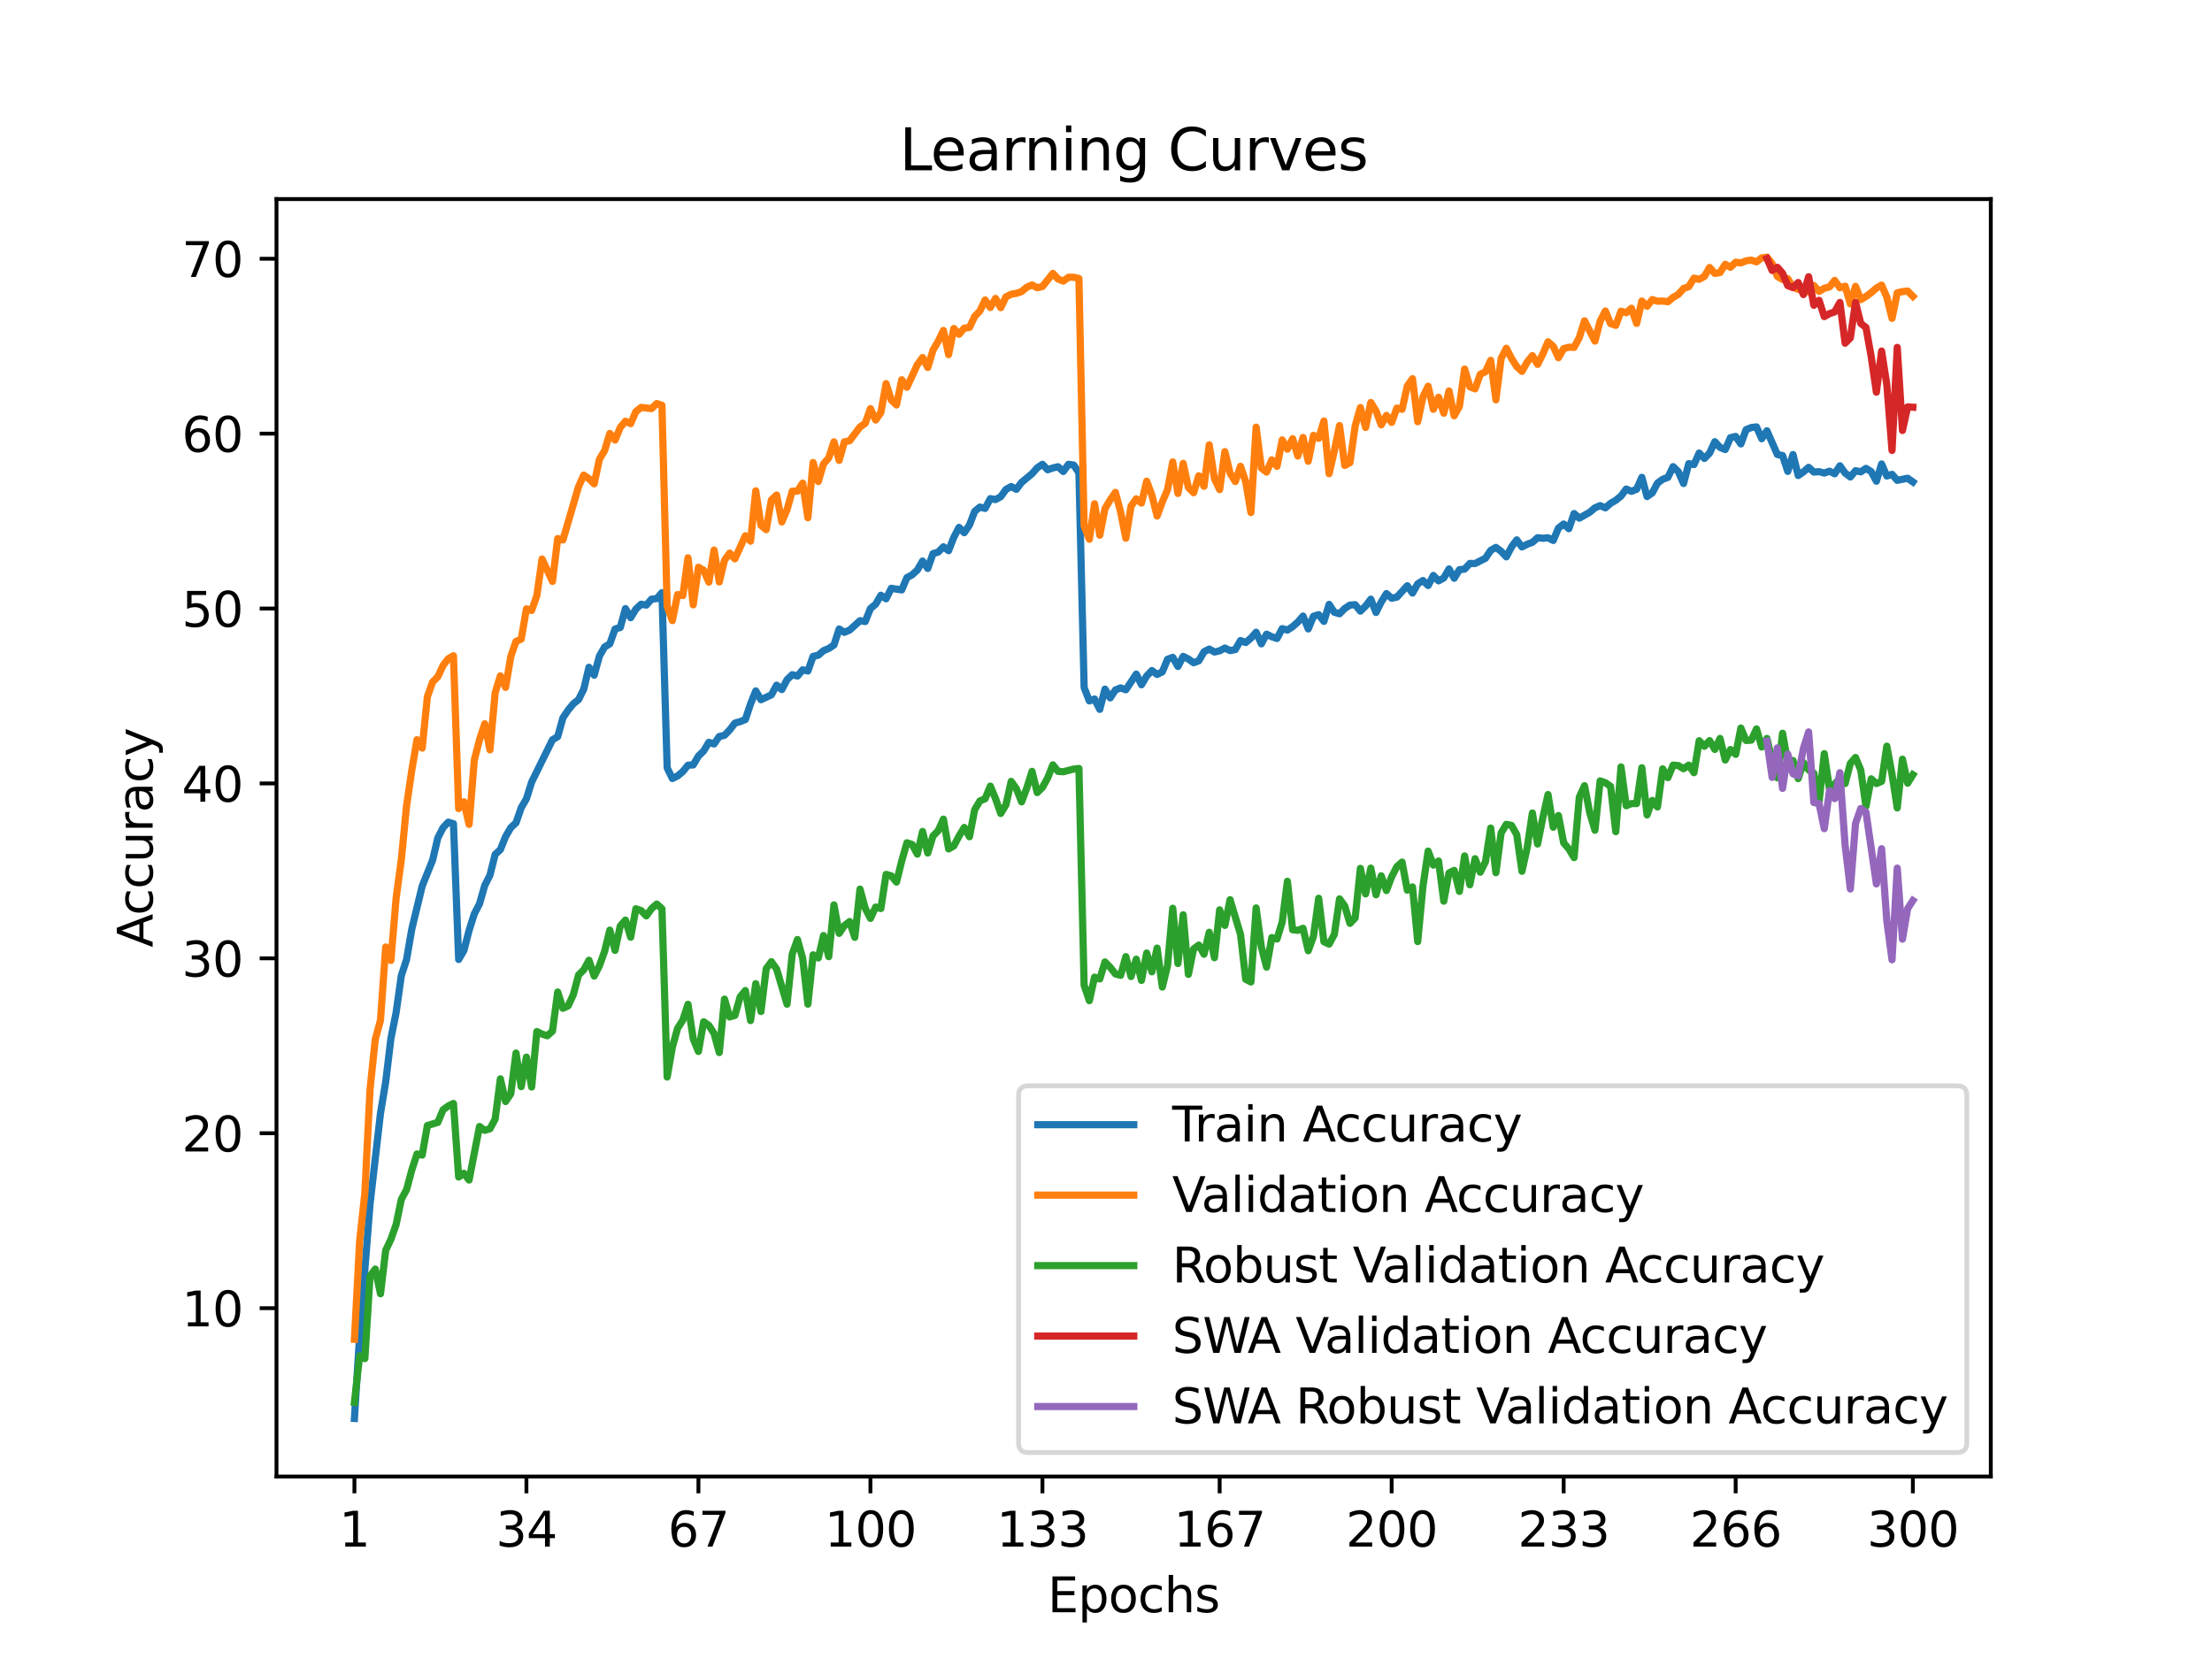 <?xml version="1.0" encoding="utf-8" standalone="no"?>
<!DOCTYPE svg PUBLIC "-//W3C//DTD SVG 1.1//EN"
  "http://www.w3.org/Graphics/SVG/1.1/DTD/svg11.dtd">
<svg xmlns:xlink="http://www.w3.org/1999/xlink" width="460.8pt" height="345.6pt" viewBox="0 0 460.8 345.6" xmlns="http://www.w3.org/2000/svg" version="1.1">
 <defs>
  <style type="text/css">*{stroke-linejoin: round; stroke-linecap: butt}</style>
 </defs>
 <g id="figure_1">
  <g id="patch_1">
   <path d="M 0 345.6 
L 460.8 345.6 
L 460.8 0 
L 0 0 
z
" style="fill: #ffffff"/>
  </g>
  <g id="axes_1">
   <g id="patch_2">
    <path d="M 57.6 307.584 
L 414.72 307.584 
L 414.72 41.472 
L 57.6 41.472 
z
" style="fill: #ffffff"/>
   </g>
   <g id="matplotlib.axis_1">
    <g id="xtick_1">
     <g id="line2d_1">
      <defs>
       <path id="m15e43c7ba0" d="M 0 0 
L 0 3.5 
" style="stroke: #000000; stroke-width: 0.8"/>
      </defs>
      <g>
       <use xlink:href="#m15e43c7ba0" x="73.833" y="307.584" style="stroke: #000000; stroke-width: 0.8"/>
      </g>
     </g>
     <g id="text_1">
      <!-- 1 -->
      <g transform="translate(70.651 322.182) scale(0.1 -0.1)">
       <defs>
        <path id="DejaVuSans-31" d="M 794 531 
L 1825 531 
L 1825 4091 
L 703 3866 
L 703 4441 
L 1819 4666 
L 2450 4666 
L 2450 531 
L 3481 531 
L 3481 0 
L 794 0 
L 794 531 
z
" transform="scale(0.016)"/>
       </defs>
       <use xlink:href="#DejaVuSans-31"/>
      </g>
     </g>
    </g>
    <g id="xtick_2">
     <g id="line2d_2">
      <g>
       <use xlink:href="#m15e43c7ba0" x="109.664" y="307.584" style="stroke: #000000; stroke-width: 0.8"/>
      </g>
     </g>
     <g id="text_2">
      <!-- 34 -->
      <g transform="translate(103.302 322.182) scale(0.1 -0.1)">
       <defs>
        <path id="DejaVuSans-33" d="M 2597 2516 
Q 3050 2419 3304 2112 
Q 3559 1806 3559 1356 
Q 3559 666 3084 287 
Q 2609 -91 1734 -91 
Q 1441 -91 1130 -33 
Q 819 25 488 141 
L 488 750 
Q 750 597 1062 519 
Q 1375 441 1716 441 
Q 2309 441 2620 675 
Q 2931 909 2931 1356 
Q 2931 1769 2642 2001 
Q 2353 2234 1838 2234 
L 1294 2234 
L 1294 2753 
L 1863 2753 
Q 2328 2753 2575 2939 
Q 2822 3125 2822 3475 
Q 2822 3834 2567 4026 
Q 2313 4219 1838 4219 
Q 1578 4219 1281 4162 
Q 984 4106 628 3988 
L 628 4550 
Q 988 4650 1302 4700 
Q 1616 4750 1894 4750 
Q 2613 4750 3031 4423 
Q 3450 4097 3450 3541 
Q 3450 3153 3228 2886 
Q 3006 2619 2597 2516 
z
" transform="scale(0.016)"/>
        <path id="DejaVuSans-34" d="M 2419 4116 
L 825 1625 
L 2419 1625 
L 2419 4116 
z
M 2253 4666 
L 3047 4666 
L 3047 1625 
L 3713 1625 
L 3713 1100 
L 3047 1100 
L 3047 0 
L 2419 0 
L 2419 1100 
L 313 1100 
L 313 1709 
L 2253 4666 
z
" transform="scale(0.016)"/>
       </defs>
       <use xlink:href="#DejaVuSans-33"/>
       <use xlink:href="#DejaVuSans-34" x="63.623"/>
      </g>
     </g>
    </g>
    <g id="xtick_3">
     <g id="line2d_3">
      <g>
       <use xlink:href="#m15e43c7ba0" x="145.496" y="307.584" style="stroke: #000000; stroke-width: 0.8"/>
      </g>
     </g>
     <g id="text_3">
      <!-- 67 -->
      <g transform="translate(139.133 322.182) scale(0.1 -0.1)">
       <defs>
        <path id="DejaVuSans-36" d="M 2113 2584 
Q 1688 2584 1439 2293 
Q 1191 2003 1191 1497 
Q 1191 994 1439 701 
Q 1688 409 2113 409 
Q 2538 409 2786 701 
Q 3034 994 3034 1497 
Q 3034 2003 2786 2293 
Q 2538 2584 2113 2584 
z
M 3366 4563 
L 3366 3988 
Q 3128 4100 2886 4159 
Q 2644 4219 2406 4219 
Q 1781 4219 1451 3797 
Q 1122 3375 1075 2522 
Q 1259 2794 1537 2939 
Q 1816 3084 2150 3084 
Q 2853 3084 3261 2657 
Q 3669 2231 3669 1497 
Q 3669 778 3244 343 
Q 2819 -91 2113 -91 
Q 1303 -91 875 529 
Q 447 1150 447 2328 
Q 447 3434 972 4092 
Q 1497 4750 2381 4750 
Q 2619 4750 2861 4703 
Q 3103 4656 3366 4563 
z
" transform="scale(0.016)"/>
        <path id="DejaVuSans-37" d="M 525 4666 
L 3525 4666 
L 3525 4397 
L 1831 0 
L 1172 0 
L 2766 4134 
L 525 4134 
L 525 4666 
z
" transform="scale(0.016)"/>
       </defs>
       <use xlink:href="#DejaVuSans-36"/>
       <use xlink:href="#DejaVuSans-37" x="63.623"/>
      </g>
     </g>
    </g>
    <g id="xtick_4">
     <g id="line2d_4">
      <g>
       <use xlink:href="#m15e43c7ba0" x="181.327" y="307.584" style="stroke: #000000; stroke-width: 0.8"/>
      </g>
     </g>
     <g id="text_4">
      <!-- 100 -->
      <g transform="translate(171.783 322.182) scale(0.1 -0.1)">
       <defs>
        <path id="DejaVuSans-30" d="M 2034 4250 
Q 1547 4250 1301 3770 
Q 1056 3291 1056 2328 
Q 1056 1369 1301 889 
Q 1547 409 2034 409 
Q 2525 409 2770 889 
Q 3016 1369 3016 2328 
Q 3016 3291 2770 3770 
Q 2525 4250 2034 4250 
z
M 2034 4750 
Q 2819 4750 3233 4129 
Q 3647 3509 3647 2328 
Q 3647 1150 3233 529 
Q 2819 -91 2034 -91 
Q 1250 -91 836 529 
Q 422 1150 422 2328 
Q 422 3509 836 4129 
Q 1250 4750 2034 4750 
z
" transform="scale(0.016)"/>
       </defs>
       <use xlink:href="#DejaVuSans-31"/>
       <use xlink:href="#DejaVuSans-30" x="63.623"/>
       <use xlink:href="#DejaVuSans-30" x="127.246"/>
      </g>
     </g>
    </g>
    <g id="xtick_5">
     <g id="line2d_5">
      <g>
       <use xlink:href="#m15e43c7ba0" x="217.158" y="307.584" style="stroke: #000000; stroke-width: 0.8"/>
      </g>
     </g>
     <g id="text_5">
      <!-- 133 -->
      <g transform="translate(207.615 322.182) scale(0.1 -0.1)">
       <use xlink:href="#DejaVuSans-31"/>
       <use xlink:href="#DejaVuSans-33" x="63.623"/>
       <use xlink:href="#DejaVuSans-33" x="127.246"/>
      </g>
     </g>
    </g>
    <g id="xtick_6">
     <g id="line2d_6">
      <g>
       <use xlink:href="#m15e43c7ba0" x="254.076" y="307.584" style="stroke: #000000; stroke-width: 0.8"/>
      </g>
     </g>
     <g id="text_6">
      <!-- 167 -->
      <g transform="translate(244.532 322.182) scale(0.1 -0.1)">
       <use xlink:href="#DejaVuSans-31"/>
       <use xlink:href="#DejaVuSans-36" x="63.623"/>
       <use xlink:href="#DejaVuSans-37" x="127.246"/>
      </g>
     </g>
    </g>
    <g id="xtick_7">
     <g id="line2d_7">
      <g>
       <use xlink:href="#m15e43c7ba0" x="289.907" y="307.584" style="stroke: #000000; stroke-width: 0.8"/>
      </g>
     </g>
     <g id="text_7">
      <!-- 200 -->
      <g transform="translate(280.363 322.182) scale(0.1 -0.1)">
       <defs>
        <path id="DejaVuSans-32" d="M 1228 531 
L 3431 531 
L 3431 0 
L 469 0 
L 469 531 
Q 828 903 1448 1529 
Q 2069 2156 2228 2338 
Q 2531 2678 2651 2914 
Q 2772 3150 2772 3378 
Q 2772 3750 2511 3984 
Q 2250 4219 1831 4219 
Q 1534 4219 1204 4116 
Q 875 4013 500 3803 
L 500 4441 
Q 881 4594 1212 4672 
Q 1544 4750 1819 4750 
Q 2544 4750 2975 4387 
Q 3406 4025 3406 3419 
Q 3406 3131 3298 2873 
Q 3191 2616 2906 2266 
Q 2828 2175 2409 1742 
Q 1991 1309 1228 531 
z
" transform="scale(0.016)"/>
       </defs>
       <use xlink:href="#DejaVuSans-32"/>
       <use xlink:href="#DejaVuSans-30" x="63.623"/>
       <use xlink:href="#DejaVuSans-30" x="127.246"/>
      </g>
     </g>
    </g>
    <g id="xtick_8">
     <g id="line2d_8">
      <g>
       <use xlink:href="#m15e43c7ba0" x="325.739" y="307.584" style="stroke: #000000; stroke-width: 0.8"/>
      </g>
     </g>
     <g id="text_8">
      <!-- 233 -->
      <g transform="translate(316.195 322.182) scale(0.1 -0.1)">
       <use xlink:href="#DejaVuSans-32"/>
       <use xlink:href="#DejaVuSans-33" x="63.623"/>
       <use xlink:href="#DejaVuSans-33" x="127.246"/>
      </g>
     </g>
    </g>
    <g id="xtick_9">
     <g id="line2d_9">
      <g>
       <use xlink:href="#m15e43c7ba0" x="361.57" y="307.584" style="stroke: #000000; stroke-width: 0.8"/>
      </g>
     </g>
     <g id="text_9">
      <!-- 266 -->
      <g transform="translate(352.026 322.182) scale(0.1 -0.1)">
       <use xlink:href="#DejaVuSans-32"/>
       <use xlink:href="#DejaVuSans-36" x="63.623"/>
       <use xlink:href="#DejaVuSans-36" x="127.246"/>
      </g>
     </g>
    </g>
    <g id="xtick_10">
     <g id="line2d_10">
      <g>
       <use xlink:href="#m15e43c7ba0" x="398.487" y="307.584" style="stroke: #000000; stroke-width: 0.8"/>
      </g>
     </g>
     <g id="text_10">
      <!-- 300 -->
      <g transform="translate(388.944 322.182) scale(0.1 -0.1)">
       <use xlink:href="#DejaVuSans-33"/>
       <use xlink:href="#DejaVuSans-30" x="63.623"/>
       <use xlink:href="#DejaVuSans-30" x="127.246"/>
      </g>
     </g>
    </g>
    <g id="text_11">
     <!-- Epochs -->
     <g transform="translate(218.244 335.861) scale(0.1 -0.1)">
      <defs>
       <path id="DejaVuSans-45" d="M 628 4666 
L 3578 4666 
L 3578 4134 
L 1259 4134 
L 1259 2753 
L 3481 2753 
L 3481 2222 
L 1259 2222 
L 1259 531 
L 3634 531 
L 3634 0 
L 628 0 
L 628 4666 
z
" transform="scale(0.016)"/>
       <path id="DejaVuSans-70" d="M 1159 525 
L 1159 -1331 
L 581 -1331 
L 581 3500 
L 1159 3500 
L 1159 2969 
Q 1341 3281 1617 3432 
Q 1894 3584 2278 3584 
Q 2916 3584 3314 3078 
Q 3713 2572 3713 1747 
Q 3713 922 3314 415 
Q 2916 -91 2278 -91 
Q 1894 -91 1617 61 
Q 1341 213 1159 525 
z
M 3116 1747 
Q 3116 2381 2855 2742 
Q 2594 3103 2138 3103 
Q 1681 3103 1420 2742 
Q 1159 2381 1159 1747 
Q 1159 1113 1420 752 
Q 1681 391 2138 391 
Q 2594 391 2855 752 
Q 3116 1113 3116 1747 
z
" transform="scale(0.016)"/>
       <path id="DejaVuSans-6f" d="M 1959 3097 
Q 1497 3097 1228 2736 
Q 959 2375 959 1747 
Q 959 1119 1226 758 
Q 1494 397 1959 397 
Q 2419 397 2687 759 
Q 2956 1122 2956 1747 
Q 2956 2369 2687 2733 
Q 2419 3097 1959 3097 
z
M 1959 3584 
Q 2709 3584 3137 3096 
Q 3566 2609 3566 1747 
Q 3566 888 3137 398 
Q 2709 -91 1959 -91 
Q 1206 -91 779 398 
Q 353 888 353 1747 
Q 353 2609 779 3096 
Q 1206 3584 1959 3584 
z
" transform="scale(0.016)"/>
       <path id="DejaVuSans-63" d="M 3122 3366 
L 3122 2828 
Q 2878 2963 2633 3030 
Q 2388 3097 2138 3097 
Q 1578 3097 1268 2742 
Q 959 2388 959 1747 
Q 959 1106 1268 751 
Q 1578 397 2138 397 
Q 2388 397 2633 464 
Q 2878 531 3122 666 
L 3122 134 
Q 2881 22 2623 -34 
Q 2366 -91 2075 -91 
Q 1284 -91 818 406 
Q 353 903 353 1747 
Q 353 2603 823 3093 
Q 1294 3584 2113 3584 
Q 2378 3584 2631 3529 
Q 2884 3475 3122 3366 
z
" transform="scale(0.016)"/>
       <path id="DejaVuSans-68" d="M 3513 2113 
L 3513 0 
L 2938 0 
L 2938 2094 
Q 2938 2591 2744 2837 
Q 2550 3084 2163 3084 
Q 1697 3084 1428 2787 
Q 1159 2491 1159 1978 
L 1159 0 
L 581 0 
L 581 4863 
L 1159 4863 
L 1159 2956 
Q 1366 3272 1645 3428 
Q 1925 3584 2291 3584 
Q 2894 3584 3203 3211 
Q 3513 2838 3513 2113 
z
" transform="scale(0.016)"/>
       <path id="DejaVuSans-73" d="M 2834 3397 
L 2834 2853 
Q 2591 2978 2328 3040 
Q 2066 3103 1784 3103 
Q 1356 3103 1142 2972 
Q 928 2841 928 2578 
Q 928 2378 1081 2264 
Q 1234 2150 1697 2047 
L 1894 2003 
Q 2506 1872 2764 1633 
Q 3022 1394 3022 966 
Q 3022 478 2636 193 
Q 2250 -91 1575 -91 
Q 1294 -91 989 -36 
Q 684 19 347 128 
L 347 722 
Q 666 556 975 473 
Q 1284 391 1588 391 
Q 1994 391 2212 530 
Q 2431 669 2431 922 
Q 2431 1156 2273 1281 
Q 2116 1406 1581 1522 
L 1381 1569 
Q 847 1681 609 1914 
Q 372 2147 372 2553 
Q 372 3047 722 3315 
Q 1072 3584 1716 3584 
Q 2034 3584 2315 3537 
Q 2597 3491 2834 3397 
z
" transform="scale(0.016)"/>
      </defs>
      <use xlink:href="#DejaVuSans-45"/>
      <use xlink:href="#DejaVuSans-70" x="63.184"/>
      <use xlink:href="#DejaVuSans-6f" x="126.66"/>
      <use xlink:href="#DejaVuSans-63" x="187.842"/>
      <use xlink:href="#DejaVuSans-68" x="242.822"/>
      <use xlink:href="#DejaVuSans-73" x="306.201"/>
     </g>
    </g>
   </g>
   <g id="matplotlib.axis_2">
    <g id="ytick_1">
     <g id="line2d_11">
      <defs>
       <path id="mf80aa4507c" d="M 0 0 
L -3.5 0 
" style="stroke: #000000; stroke-width: 0.8"/>
      </defs>
      <g>
       <use xlink:href="#mf80aa4507c" x="57.6" y="272.512" style="stroke: #000000; stroke-width: 0.8"/>
      </g>
     </g>
     <g id="text_12">
      <!-- 10 -->
      <g transform="translate(37.875 276.311) scale(0.1 -0.1)">
       <use xlink:href="#DejaVuSans-31"/>
       <use xlink:href="#DejaVuSans-30" x="63.623"/>
      </g>
     </g>
    </g>
    <g id="ytick_2">
     <g id="line2d_12">
      <g>
       <use xlink:href="#mf80aa4507c" x="57.6" y="236.076" style="stroke: #000000; stroke-width: 0.8"/>
      </g>
     </g>
     <g id="text_13">
      <!-- 20 -->
      <g transform="translate(37.875 239.875) scale(0.1 -0.1)">
       <use xlink:href="#DejaVuSans-32"/>
       <use xlink:href="#DejaVuSans-30" x="63.623"/>
      </g>
     </g>
    </g>
    <g id="ytick_3">
     <g id="line2d_13">
      <g>
       <use xlink:href="#mf80aa4507c" x="57.6" y="199.64" style="stroke: #000000; stroke-width: 0.8"/>
      </g>
     </g>
     <g id="text_14">
      <!-- 30 -->
      <g transform="translate(37.875 203.439) scale(0.1 -0.1)">
       <use xlink:href="#DejaVuSans-33"/>
       <use xlink:href="#DejaVuSans-30" x="63.623"/>
      </g>
     </g>
    </g>
    <g id="ytick_4">
     <g id="line2d_14">
      <g>
       <use xlink:href="#mf80aa4507c" x="57.6" y="163.204" style="stroke: #000000; stroke-width: 0.8"/>
      </g>
     </g>
     <g id="text_15">
      <!-- 40 -->
      <g transform="translate(37.875 167.003) scale(0.1 -0.1)">
       <use xlink:href="#DejaVuSans-34"/>
       <use xlink:href="#DejaVuSans-30" x="63.623"/>
      </g>
     </g>
    </g>
    <g id="ytick_5">
     <g id="line2d_15">
      <g>
       <use xlink:href="#mf80aa4507c" x="57.6" y="126.768" style="stroke: #000000; stroke-width: 0.8"/>
      </g>
     </g>
     <g id="text_16">
      <!-- 50 -->
      <g transform="translate(37.875 130.567) scale(0.1 -0.1)">
       <defs>
        <path id="DejaVuSans-35" d="M 691 4666 
L 3169 4666 
L 3169 4134 
L 1269 4134 
L 1269 2991 
Q 1406 3038 1543 3061 
Q 1681 3084 1819 3084 
Q 2600 3084 3056 2656 
Q 3513 2228 3513 1497 
Q 3513 744 3044 326 
Q 2575 -91 1722 -91 
Q 1428 -91 1123 -41 
Q 819 9 494 109 
L 494 744 
Q 775 591 1075 516 
Q 1375 441 1709 441 
Q 2250 441 2565 725 
Q 2881 1009 2881 1497 
Q 2881 1984 2565 2268 
Q 2250 2553 1709 2553 
Q 1456 2553 1204 2497 
Q 953 2441 691 2322 
L 691 4666 
z
" transform="scale(0.016)"/>
       </defs>
       <use xlink:href="#DejaVuSans-35"/>
       <use xlink:href="#DejaVuSans-30" x="63.623"/>
      </g>
     </g>
    </g>
    <g id="ytick_6">
     <g id="line2d_16">
      <g>
       <use xlink:href="#mf80aa4507c" x="57.6" y="90.332" style="stroke: #000000; stroke-width: 0.8"/>
      </g>
     </g>
     <g id="text_17">
      <!-- 60 -->
      <g transform="translate(37.875 94.131) scale(0.1 -0.1)">
       <use xlink:href="#DejaVuSans-36"/>
       <use xlink:href="#DejaVuSans-30" x="63.623"/>
      </g>
     </g>
    </g>
    <g id="ytick_7">
     <g id="line2d_17">
      <g>
       <use xlink:href="#mf80aa4507c" x="57.6" y="53.896" style="stroke: #000000; stroke-width: 0.8"/>
      </g>
     </g>
     <g id="text_18">
      <!-- 70 -->
      <g transform="translate(37.875 57.695) scale(0.1 -0.1)">
       <use xlink:href="#DejaVuSans-37"/>
       <use xlink:href="#DejaVuSans-30" x="63.623"/>
      </g>
     </g>
    </g>
    <g id="text_19">
     <!-- Accuracy -->
     <g transform="translate(31.795 197.356) rotate(-90) scale(0.1 -0.1)">
      <defs>
       <path id="DejaVuSans-41" d="M 2188 4044 
L 1331 1722 
L 3047 1722 
L 2188 4044 
z
M 1831 4666 
L 2547 4666 
L 4325 0 
L 3669 0 
L 3244 1197 
L 1141 1197 
L 716 0 
L 50 0 
L 1831 4666 
z
" transform="scale(0.016)"/>
       <path id="DejaVuSans-75" d="M 544 1381 
L 544 3500 
L 1119 3500 
L 1119 1403 
Q 1119 906 1312 657 
Q 1506 409 1894 409 
Q 2359 409 2629 706 
Q 2900 1003 2900 1516 
L 2900 3500 
L 3475 3500 
L 3475 0 
L 2900 0 
L 2900 538 
Q 2691 219 2414 64 
Q 2138 -91 1772 -91 
Q 1169 -91 856 284 
Q 544 659 544 1381 
z
M 1991 3584 
L 1991 3584 
z
" transform="scale(0.016)"/>
       <path id="DejaVuSans-72" d="M 2631 2963 
Q 2534 3019 2420 3045 
Q 2306 3072 2169 3072 
Q 1681 3072 1420 2755 
Q 1159 2438 1159 1844 
L 1159 0 
L 581 0 
L 581 3500 
L 1159 3500 
L 1159 2956 
Q 1341 3275 1631 3429 
Q 1922 3584 2338 3584 
Q 2397 3584 2469 3576 
Q 2541 3569 2628 3553 
L 2631 2963 
z
" transform="scale(0.016)"/>
       <path id="DejaVuSans-61" d="M 2194 1759 
Q 1497 1759 1228 1600 
Q 959 1441 959 1056 
Q 959 750 1161 570 
Q 1363 391 1709 391 
Q 2188 391 2477 730 
Q 2766 1069 2766 1631 
L 2766 1759 
L 2194 1759 
z
M 3341 1997 
L 3341 0 
L 2766 0 
L 2766 531 
Q 2569 213 2275 61 
Q 1981 -91 1556 -91 
Q 1019 -91 701 211 
Q 384 513 384 1019 
Q 384 1609 779 1909 
Q 1175 2209 1959 2209 
L 2766 2209 
L 2766 2266 
Q 2766 2663 2505 2880 
Q 2244 3097 1772 3097 
Q 1472 3097 1187 3025 
Q 903 2953 641 2809 
L 641 3341 
Q 956 3463 1253 3523 
Q 1550 3584 1831 3584 
Q 2591 3584 2966 3190 
Q 3341 2797 3341 1997 
z
" transform="scale(0.016)"/>
       <path id="DejaVuSans-79" d="M 2059 -325 
Q 1816 -950 1584 -1140 
Q 1353 -1331 966 -1331 
L 506 -1331 
L 506 -850 
L 844 -850 
Q 1081 -850 1212 -737 
Q 1344 -625 1503 -206 
L 1606 56 
L 191 3500 
L 800 3500 
L 1894 763 
L 2988 3500 
L 3597 3500 
L 2059 -325 
z
" transform="scale(0.016)"/>
      </defs>
      <use xlink:href="#DejaVuSans-41"/>
      <use xlink:href="#DejaVuSans-63" x="66.658"/>
      <use xlink:href="#DejaVuSans-63" x="121.639"/>
      <use xlink:href="#DejaVuSans-75" x="176.619"/>
      <use xlink:href="#DejaVuSans-72" x="239.998"/>
      <use xlink:href="#DejaVuSans-61" x="281.111"/>
      <use xlink:href="#DejaVuSans-63" x="342.391"/>
      <use xlink:href="#DejaVuSans-79" x="397.371"/>
     </g>
    </g>
   </g>
   <g id="line2d_18">
    <path d="M 73.833 295.488 
L 74.919 278.232 
L 77.09 250.763 
L 79.262 231.936 
L 80.348 225.363 
L 81.433 216.364 
L 82.519 210.927 
L 83.605 203.218 
L 84.691 199.913 
L 85.777 193.577 
L 87.948 184.584 
L 90.12 179.181 
L 91.206 174.55 
L 92.291 172.429 
L 93.377 171.274 
L 94.463 171.595 
L 95.549 199.88 
L 96.635 198.015 
L 97.72 193.814 
L 98.806 190.381 
L 99.892 188.275 
L 100.978 184.468 
L 102.064 182.314 
L 103.149 177.993 
L 104.235 176.991 
L 105.321 174.284 
L 106.407 172.411 
L 107.493 171.409 
L 108.578 168.272 
L 109.664 166.395 
L 110.75 162.93 
L 112.922 158.507 
L 115.093 154.109 
L 116.179 153.464 
L 117.265 149.537 
L 118.351 147.93 
L 119.436 146.607 
L 120.522 145.747 
L 121.608 143.55 
L 122.694 139.007 
L 123.78 140.65 
L 124.865 136.693 
L 125.951 134.78 
L 127.037 134.121 
L 128.123 131.034 
L 129.209 130.714 
L 130.294 126.782 
L 131.38 128.677 
L 132.466 126.888 
L 133.552 125.871 
L 134.638 126.057 
L 135.723 124.822 
L 136.809 124.702 
L 137.895 123.463 
L 138.981 159.972 
L 140.067 162.176 
L 141.152 161.648 
L 142.238 160.737 
L 143.324 159.403 
L 144.41 159.345 
L 145.496 157.498 
L 146.581 156.448 
L 147.667 154.638 
L 148.753 154.98 
L 149.839 153.424 
L 150.925 153.18 
L 152.01 152.054 
L 153.096 150.637 
L 154.182 150.327 
L 155.268 149.894 
L 156.354 146.633 
L 157.439 143.929 
L 158.525 145.762 
L 160.697 144.745 
L 161.783 142.734 
L 162.868 143.649 
L 163.954 141.586 
L 165.04 140.548 
L 166.126 140.836 
L 167.212 139.539 
L 168.297 139.783 
L 169.383 136.737 
L 170.469 136.489 
L 171.555 135.545 
L 172.641 135.093 
L 173.726 134.361 
L 174.812 131.031 
L 175.898 131.727 
L 176.984 131.264 
L 179.155 129.304 
L 180.241 129.479 
L 181.327 126.768 
L 182.413 125.871 
L 183.499 124.002 
L 184.584 124.738 
L 185.67 122.559 
L 187.842 122.891 
L 188.928 120.326 
L 190.013 119.747 
L 191.099 118.752 
L 192.185 116.875 
L 193.271 118.413 
L 194.357 115.334 
L 195.442 115.01 
L 196.528 113.906 
L 197.614 114.715 
L 198.7 111.924 
L 199.786 109.865 
L 200.871 110.969 
L 201.957 109.377 
L 203.043 106.531 
L 204.129 105.635 
L 205.215 105.912 
L 206.3 103.879 
L 207.386 104.065 
L 208.472 103.474 
L 209.558 101.962 
L 210.644 101.354 
L 211.729 101.933 
L 212.815 100.494 
L 214.987 98.687 
L 216.073 97.455 
L 217.158 96.719 
L 218.244 97.86 
L 219.33 97.484 
L 220.416 97.229 
L 221.502 98.217 
L 222.587 96.723 
L 223.673 96.883 
L 224.759 98.49 
L 225.845 143.237 
L 226.931 146.017 
L 228.016 145.616 
L 229.102 147.773 
L 230.188 143.557 
L 231.274 145.387 
L 232.36 143.729 
L 233.445 143.299 
L 234.531 143.696 
L 236.703 140.431 
L 237.789 142.65 
L 238.875 140.821 
L 239.96 139.684 
L 241.046 140.5 
L 242.132 139.961 
L 243.218 137.345 
L 244.304 136.941 
L 245.389 138.839 
L 246.475 136.737 
L 247.561 137.29 
L 248.647 138.059 
L 249.733 137.658 
L 250.818 135.778 
L 251.904 135.214 
L 252.99 135.826 
L 254.076 135.585 
L 255.162 134.999 
L 256.247 135.531 
L 257.333 135.319 
L 258.419 133.439 
L 259.505 133.847 
L 260.591 132.94 
L 261.676 131.708 
L 262.762 134.128 
L 263.848 132.113 
L 264.934 132.645 
L 266.02 133.009 
L 267.105 130.951 
L 268.191 131.264 
L 269.277 130.543 
L 270.363 129.584 
L 271.449 128.331 
L 272.534 131.013 
L 273.62 128.378 
L 274.706 128.047 
L 275.792 129.442 
L 276.878 125.904 
L 277.963 127.544 
L 279.049 127.857 
L 280.135 126.757 
L 281.221 126.05 
L 282.307 125.973 
L 283.392 127.311 
L 284.478 126.258 
L 285.564 124.818 
L 286.65 127.591 
L 287.736 125.412 
L 288.821 123.656 
L 289.907 124.622 
L 290.993 124.396 
L 293.165 122.02 
L 294.25 123.547 
L 295.336 121.627 
L 296.422 120.931 
L 297.508 121.973 
L 298.594 119.881 
L 299.679 121.004 
L 300.765 120.406 
L 301.851 118.522 
L 302.937 120.461 
L 304.023 118.679 
L 305.108 118.555 
L 306.194 117.375 
L 307.28 117.389 
L 309.452 116.292 
L 310.537 114.653 
L 311.623 114.037 
L 312.709 114.842 
L 313.795 116.001 
L 314.881 113.924 
L 315.966 112.467 
L 317.052 113.942 
L 318.138 113.374 
L 319.224 112.98 
L 320.31 112.008 
L 321.395 112.135 
L 322.481 112.026 
L 323.567 112.587 
L 324.653 110.007 
L 325.739 109.166 
L 326.824 110.131 
L 327.91 106.979 
L 328.996 107.945 
L 331.168 106.713 
L 332.253 105.795 
L 333.339 105.333 
L 334.425 105.795 
L 335.511 104.848 
L 336.597 104.221 
L 337.682 103.343 
L 338.768 101.878 
L 339.854 102.352 
L 340.94 101.922 
L 342.026 99.437 
L 343.111 103.438 
L 344.197 102.684 
L 345.283 100.64 
L 346.369 99.842 
L 347.455 99.444 
L 348.54 97.207 
L 349.626 98.26 
L 350.712 100.723 
L 351.798 96.584 
L 352.884 96.777 
L 353.969 94.373 
L 355.055 95.502 
L 356.141 94.391 
L 357.227 92.015 
L 358.313 93.199 
L 359.398 93.651 
L 360.484 91.177 
L 361.57 90.918 
L 362.656 92.482 
L 363.742 89.512 
L 364.827 89.06 
L 365.913 88.933 
L 366.999 91.399 
L 368.085 89.742 
L 370.256 94.679 
L 371.342 94.901 
L 372.428 98.198 
L 373.514 94.69 
L 374.6 99.062 
L 375.685 98.304 
L 376.771 97.357 
L 377.857 98.34 
L 378.943 98.26 
L 380.029 98.541 
L 381.114 98.158 
L 382.2 98.701 
L 383.286 97.032 
L 384.372 98.545 
L 385.458 99.361 
L 386.543 98.056 
L 387.629 98.297 
L 388.715 97.572 
L 389.801 98.246 
L 390.887 100.242 
L 391.972 96.657 
L 393.058 99.168 
L 394.144 98.814 
L 395.23 100.06 
L 397.401 99.627 
L 398.487 100.399 
L 398.487 100.399 
" clip-path="url(#p960bbb7db1)" style="fill: none; stroke: #1f77b4; stroke-width: 1.5; stroke-linecap: square"/>
   </g>
   <g id="line2d_19">
    <path d="M 73.833 278.997 
L 74.919 258.557 
L 76.004 248.537 
L 77.09 226.894 
L 78.176 216.509 
L 79.262 212.538 
L 80.348 197.271 
L 81.433 200.077 
L 82.519 187.106 
L 83.605 179.053 
L 84.691 167.904 
L 85.777 160.507 
L 86.862 154.095 
L 87.948 155.844 
L 89.034 145.131 
L 90.12 142.071 
L 91.206 140.978 
L 92.291 138.646 
L 93.377 137.225 
L 94.463 136.605 
L 95.549 168.45 
L 96.635 167.029 
L 97.72 171.73 
L 98.806 158.321 
L 99.892 154.095 
L 100.978 150.779 
L 102.064 156.208 
L 103.149 144.33 
L 104.235 140.796 
L 105.321 143.2 
L 106.407 136.751 
L 107.493 133.618 
L 108.578 133.144 
L 109.664 126.841 
L 110.75 127.169 
L 111.836 124.072 
L 112.922 116.456 
L 115.093 121.12 
L 116.179 112.193 
L 117.265 112.485 
L 120.522 101.372 
L 121.608 98.967 
L 122.694 99.732 
L 123.78 100.789 
L 124.865 95.688 
L 125.951 93.866 
L 127.037 90.295 
L 128.123 91.68 
L 129.209 89.057 
L 130.294 87.745 
L 131.38 88.255 
L 132.466 85.741 
L 133.552 84.866 
L 135.723 85.122 
L 136.809 84.065 
L 137.895 84.429 
L 138.981 126.331 
L 140.067 129.282 
L 141.152 123.853 
L 142.238 124.072 
L 143.324 116.201 
L 144.41 126.003 
L 145.496 118.169 
L 146.581 118.788 
L 147.667 121.266 
L 148.753 114.598 
L 149.839 121.23 
L 150.925 116.711 
L 152.01 115.218 
L 153.096 116.42 
L 155.268 111.61 
L 156.354 112.74 
L 157.439 102.246 
L 158.525 109.424 
L 159.611 110.335 
L 160.697 104.141 
L 161.783 103.121 
L 162.868 108.732 
L 163.954 106.181 
L 165.04 102.319 
L 166.126 102.319 
L 167.212 100.643 
L 168.297 107.858 
L 169.383 96.344 
L 170.469 100.315 
L 171.555 96.635 
L 172.641 95.396 
L 173.726 92.044 
L 174.812 95.907 
L 175.898 92.044 
L 176.984 91.826 
L 179.155 88.947 
L 180.241 88.182 
L 181.327 85.122 
L 182.413 87.49 
L 183.499 85.96 
L 184.584 79.911 
L 185.67 83.336 
L 186.756 84.356 
L 187.842 79.11 
L 188.928 80.676 
L 191.099 75.976 
L 192.185 74.482 
L 193.271 76.559 
L 194.357 72.952 
L 195.442 71.094 
L 196.528 68.835 
L 197.614 73.863 
L 198.7 68.434 
L 199.786 69.636 
L 200.871 68.361 
L 201.957 68.215 
L 203.043 65.92 
L 204.129 64.79 
L 205.215 62.495 
L 206.3 64.062 
L 207.386 62.167 
L 208.472 64.098 
L 209.558 61.839 
L 210.644 61.292 
L 211.729 61.11 
L 212.815 60.746 
L 213.901 59.835 
L 214.987 59.361 
L 216.073 59.944 
L 217.158 59.689 
L 219.33 56.957 
L 220.416 58.122 
L 221.502 58.56 
L 222.587 57.758 
L 223.673 57.758 
L 224.759 58.013 
L 225.845 109.57 
L 226.931 112.339 
L 228.016 104.943 
L 229.102 111.501 
L 230.188 105.963 
L 231.274 104.141 
L 232.36 102.574 
L 233.445 106.655 
L 234.531 112.121 
L 235.617 105.453 
L 236.703 103.922 
L 237.789 104.797 
L 238.875 100.242 
L 239.96 103.157 
L 241.046 107.493 
L 242.132 104.542 
L 243.218 102.028 
L 244.304 96.234 
L 245.389 102.793 
L 246.475 96.526 
L 247.561 101.554 
L 248.647 102.647 
L 249.733 99.113 
L 250.818 101.299 
L 251.904 92.664 
L 252.99 99.696 
L 254.076 101.991 
L 255.162 94.085 
L 256.247 98.566 
L 257.333 100.315 
L 258.419 97.145 
L 259.505 100.352 
L 260.591 106.764 
L 261.676 88.984 
L 262.762 97.51 
L 263.848 98.348 
L 264.934 95.797 
L 266.02 97.145 
L 267.105 91.644 
L 268.191 93.575 
L 269.277 91.388 
L 270.363 94.996 
L 271.449 91.133 
L 272.534 96.089 
L 273.62 90.696 
L 274.706 91.316 
L 275.792 87.708 
L 276.878 98.676 
L 277.963 93.939 
L 279.049 88.656 
L 280.135 96.963 
L 281.221 96.38 
L 282.307 88.729 
L 283.392 84.903 
L 284.478 89.057 
L 285.564 83.846 
L 286.65 85.595 
L 287.736 88.51 
L 288.821 86.543 
L 289.907 88 
L 290.993 85.012 
L 292.079 85.267 
L 293.165 80.421 
L 294.25 78.891 
L 295.336 87.854 
L 296.422 82.717 
L 297.508 80.458 
L 298.594 85.267 
L 299.679 82.753 
L 300.765 86.069 
L 301.851 81.441 
L 302.937 86.615 
L 304.023 84.648 
L 305.108 76.887 
L 306.194 80.567 
L 307.28 81.004 
L 308.366 77.98 
L 309.452 77.434 
L 310.537 75.065 
L 311.623 83.3 
L 312.709 74.701 
L 313.795 72.551 
L 314.881 74.664 
L 315.966 76.377 
L 317.052 77.361 
L 318.138 75.43 
L 319.224 74.081 
L 320.31 75.903 
L 321.395 73.754 
L 322.481 71.203 
L 323.567 72.15 
L 324.653 74.519 
L 325.739 72.624 
L 326.824 72.333 
L 327.91 72.369 
L 328.996 70.329 
L 330.082 66.831 
L 332.253 71.057 
L 333.339 66.904 
L 334.425 64.79 
L 335.511 67.414 
L 336.597 67.778 
L 337.682 64.827 
L 338.768 65.155 
L 339.854 64.207 
L 340.94 67.377 
L 342.026 62.713 
L 343.111 63.806 
L 344.197 62.422 
L 345.283 62.75 
L 346.369 62.713 
L 347.455 62.859 
L 348.54 61.948 
L 349.626 61.329 
L 350.712 60.09 
L 351.798 59.726 
L 352.884 57.94 
L 353.969 58.195 
L 355.055 57.576 
L 356.141 55.718 
L 357.227 56.957 
L 358.313 56.774 
L 359.398 55.062 
L 360.484 55.681 
L 361.57 54.625 
L 362.656 54.77 
L 363.742 54.333 
L 364.827 54.187 
L 365.913 54.552 
L 366.999 53.714 
L 368.085 53.568 
L 369.171 54.916 
L 370.256 57.576 
L 371.342 58.232 
L 372.428 58.05 
L 373.514 59.871 
L 374.6 60.272 
L 375.685 60.163 
L 376.771 60.819 
L 377.857 59.471 
L 378.943 60.709 
L 380.029 60.054 
L 381.114 59.762 
L 382.2 58.414 
L 383.286 59.944 
L 384.372 59.616 
L 385.458 63.296 
L 386.543 59.653 
L 387.629 62.422 
L 388.715 61.766 
L 389.801 60.964 
L 390.887 60.017 
L 391.972 59.398 
L 393.058 61.912 
L 394.144 66.321 
L 395.23 61.001 
L 396.316 60.746 
L 397.401 60.637 
L 398.487 61.73 
L 398.487 61.73 
" clip-path="url(#p960bbb7db1)" style="fill: none; stroke: #ff7f0e; stroke-width: 1.5; stroke-linecap: square"/>
   </g>
   <g id="line2d_20">
    <path d="M 73.833 292.137 
L 74.919 282.437 
L 76.004 283.015 
L 77.09 265.827 
L 78.176 264.37 
L 79.262 269.521 
L 80.348 260.475 
L 81.433 258.163 
L 82.519 255.098 
L 83.605 249.846 
L 84.691 247.836 
L 85.777 243.765 
L 86.862 240.398 
L 87.948 240.624 
L 89.034 234.467 
L 91.206 233.814 
L 92.291 231.201 
L 93.377 230.397 
L 94.463 229.869 
L 95.549 245.197 
L 96.635 244.418 
L 97.72 245.825 
L 99.892 234.668 
L 100.978 235.472 
L 102.064 235.146 
L 103.149 233.136 
L 104.235 224.743 
L 105.321 229.467 
L 106.407 227.859 
L 107.493 219.365 
L 108.578 226.376 
L 109.664 220.22 
L 110.75 226.451 
L 111.836 214.892 
L 112.922 215.42 
L 114.007 215.772 
L 115.093 214.792 
L 116.179 206.65 
L 117.265 210.043 
L 118.351 209.54 
L 119.436 207.203 
L 120.522 203.107 
L 121.608 202.027 
L 122.694 200.042 
L 123.78 203.333 
L 124.865 201.198 
L 125.951 198.182 
L 127.037 193.76 
L 128.123 197.981 
L 129.209 192.905 
L 130.294 191.674 
L 131.38 195.242 
L 132.466 189.312 
L 133.552 189.689 
L 134.638 190.795 
L 135.723 189.287 
L 136.809 188.332 
L 137.895 189.312 
L 138.981 224.366 
L 140.067 218.134 
L 141.152 214.214 
L 142.238 212.53 
L 143.324 209.213 
L 144.41 216.4 
L 145.496 219.039 
L 146.581 212.857 
L 147.667 213.611 
L 148.753 215.295 
L 149.839 219.265 
L 150.925 208.133 
L 152.01 211.852 
L 153.096 211.525 
L 154.182 207.681 
L 155.268 206.349 
L 156.354 212.606 
L 157.439 204.917 
L 158.525 210.721 
L 159.611 201.801 
L 160.697 200.343 
L 161.783 201.876 
L 163.954 209.188 
L 165.04 198.735 
L 166.126 195.72 
L 167.212 199.64 
L 168.297 209.188 
L 169.383 198.911 
L 170.469 199.564 
L 171.555 194.89 
L 172.641 199.288 
L 173.726 188.508 
L 174.812 194.438 
L 175.898 192.83 
L 176.984 191.976 
L 178.07 195.267 
L 179.155 185.216 
L 180.241 189.211 
L 181.327 191.322 
L 182.413 188.96 
L 183.499 189.262 
L 184.584 182.15 
L 185.67 182.452 
L 186.756 183.759 
L 187.842 179.361 
L 188.928 175.567 
L 190.013 175.919 
L 191.099 177.929 
L 192.185 173.205 
L 193.271 177.703 
L 194.357 174.16 
L 195.442 173.054 
L 196.528 170.642 
L 197.614 176.848 
L 198.7 176.22 
L 199.786 174.16 
L 200.871 172.376 
L 201.957 174.31 
L 203.043 168.682 
L 204.129 166.847 
L 205.215 166.395 
L 206.3 163.757 
L 207.386 166.37 
L 208.472 169.461 
L 209.558 167.651 
L 210.644 162.777 
L 211.729 164.309 
L 212.815 167.048 
L 213.901 164.159 
L 214.987 160.691 
L 216.073 165.113 
L 217.158 164.033 
L 218.244 162.073 
L 219.33 159.334 
L 220.416 160.691 
L 221.502 160.766 
L 223.673 160.213 
L 224.759 160.088 
L 225.845 205.268 
L 226.931 208.46 
L 228.016 203.56 
L 229.102 203.937 
L 230.188 200.393 
L 231.274 201.499 
L 232.36 202.881 
L 233.445 203.183 
L 234.531 199.288 
L 235.617 203.434 
L 236.703 199.816 
L 237.789 204.238 
L 238.875 198.534 
L 239.96 202.454 
L 241.046 197.504 
L 242.132 205.62 
L 243.218 201.147 
L 244.304 189.211 
L 245.389 200.72 
L 246.475 190.568 
L 247.561 202.982 
L 248.647 197.68 
L 249.733 196.876 
L 250.818 198.785 
L 251.904 194.212 
L 252.99 199.514 
L 254.076 189.538 
L 255.162 192.78 
L 256.247 187.427 
L 258.419 194.639 
L 259.505 204.012 
L 260.591 204.565 
L 261.676 189.136 
L 262.762 197.252 
L 263.848 201.474 
L 264.934 195.318 
L 266.02 195.619 
L 267.105 192.076 
L 268.191 183.583 
L 269.277 193.684 
L 270.363 193.81 
L 271.449 193.383 
L 272.534 198.057 
L 273.62 195.066 
L 274.706 187.126 
L 275.792 196.172 
L 276.878 196.675 
L 277.963 194.664 
L 279.049 187.251 
L 280.135 188.734 
L 281.221 192.352 
L 282.307 191.222 
L 283.392 180.894 
L 284.478 186.221 
L 285.564 180.844 
L 286.65 186.397 
L 287.736 182.452 
L 288.821 185.518 
L 289.907 182.653 
L 290.993 180.542 
L 292.079 179.587 
L 293.165 185.442 
L 294.25 184.764 
L 295.336 196.147 
L 296.422 184.688 
L 297.508 177.301 
L 298.594 180.216 
L 299.679 179.361 
L 300.765 187.729 
L 301.851 181.849 
L 302.937 181.321 
L 304.023 185.693 
L 305.108 178.306 
L 306.194 184.311 
L 307.28 178.884 
L 308.366 181.698 
L 309.452 179.512 
L 310.537 172.501 
L 311.623 181.799 
L 312.709 173.531 
L 313.795 171.722 
L 314.881 171.948 
L 315.966 173.883 
L 317.052 181.497 
L 318.138 176.597 
L 319.224 169.36 
L 320.31 175.818 
L 321.395 170.34 
L 322.481 165.516 
L 323.567 172.325 
L 324.653 169.888 
L 325.739 175.592 
L 326.824 176.848 
L 327.91 178.658 
L 328.996 166.068 
L 330.082 163.681 
L 331.168 169.285 
L 332.253 172.953 
L 333.339 162.676 
L 334.425 163.053 
L 335.511 163.807 
L 336.597 173.255 
L 337.682 159.761 
L 338.768 167.852 
L 339.854 167.4 
L 340.94 167.4 
L 342.026 159.937 
L 343.111 169.762 
L 344.197 166.747 
L 345.283 168.104 
L 346.369 160.163 
L 347.455 161.998 
L 348.54 159.384 
L 349.626 159.485 
L 350.712 160.138 
L 351.798 159.384 
L 352.884 160.967 
L 353.969 154.308 
L 355.055 155.464 
L 356.141 154.283 
L 357.227 156.118 
L 358.313 153.831 
L 359.398 158.329 
L 360.484 156.143 
L 361.57 157.148 
L 362.656 151.67 
L 363.742 154.258 
L 364.827 154.183 
L 365.913 151.846 
L 366.999 155.615 
L 368.085 153.831 
L 369.171 158.53 
L 370.256 162.023 
L 371.342 152.75 
L 372.428 158.857 
L 373.514 158.429 
L 374.6 162.199 
L 375.685 158.857 
L 376.771 160.389 
L 377.857 161.068 
L 378.943 167.099 
L 380.029 156.997 
L 381.114 164.309 
L 382.2 163.38 
L 383.286 162.048 
L 384.372 163.229 
L 385.458 159.032 
L 386.543 157.801 
L 387.629 160.414 
L 388.715 167.978 
L 389.801 162.249 
L 390.887 163.229 
L 391.972 162.777 
L 393.058 155.439 
L 394.144 161.294 
L 395.23 168.305 
L 396.316 158.153 
L 397.401 163.153 
L 398.487 161.394 
L 398.487 161.394 
" clip-path="url(#p960bbb7db1)" style="fill: none; stroke: #2ca02c; stroke-width: 1.5; stroke-linecap: square"/>
   </g>
   <g id="line2d_21">
    <path d="M 368.085 53.859 
L 369.171 56.337 
L 370.256 55.681 
L 371.342 56.92 
L 372.428 59.507 
L 373.514 59.908 
L 374.6 58.851 
L 375.685 61.365 
L 376.771 57.649 
L 377.857 63.588 
L 378.943 62.568 
L 380.029 65.956 
L 381.114 65.337 
L 382.2 64.972 
L 383.286 63.005 
L 384.372 71.494 
L 385.458 70.401 
L 386.543 63.005 
L 387.629 67.377 
L 388.715 68.215 
L 389.801 74.264 
L 390.887 81.697 
L 391.972 73.134 
L 393.058 80.13 
L 394.144 93.83 
L 395.23 72.369 
L 396.316 89.676 
L 397.401 84.757 
L 398.487 84.83 
L 398.487 84.83 
" clip-path="url(#p960bbb7db1)" style="fill: none; stroke: #d62728; stroke-width: 1.5; stroke-linecap: square"/>
   </g>
   <g id="line2d_22">
    <path d="M 368.085 154.409 
L 369.171 161.947 
L 370.256 155.791 
L 371.342 164.234 
L 372.428 157.098 
L 373.514 161.193 
L 374.6 161.621 
L 375.685 155.891 
L 376.771 152.474 
L 377.857 167.174 
L 378.943 167.4 
L 380.029 172.627 
L 381.114 164.711 
L 382.2 166.37 
L 383.286 160.967 
L 384.372 176.069 
L 385.458 185.191 
L 386.543 171.521 
L 387.629 168.43 
L 388.715 169.184 
L 390.887 184.136 
L 391.972 176.798 
L 393.058 191.85 
L 394.144 199.941 
L 395.23 180.844 
L 396.316 195.644 
L 397.401 189.262 
L 398.487 187.603 
L 398.487 187.603 
" clip-path="url(#p960bbb7db1)" style="fill: none; stroke: #9467bd; stroke-width: 1.5; stroke-linecap: square"/>
   </g>
   <g id="patch_3">
    <path d="M 57.6 307.584 
L 57.6 41.472 
" style="fill: none; stroke: #000000; stroke-width: 0.8; stroke-linejoin: miter; stroke-linecap: square"/>
   </g>
   <g id="patch_4">
    <path d="M 414.72 307.584 
L 414.72 41.472 
" style="fill: none; stroke: #000000; stroke-width: 0.8; stroke-linejoin: miter; stroke-linecap: square"/>
   </g>
   <g id="patch_5">
    <path d="M 57.6 307.584 
L 414.72 307.584 
" style="fill: none; stroke: #000000; stroke-width: 0.8; stroke-linejoin: miter; stroke-linecap: square"/>
   </g>
   <g id="patch_6">
    <path d="M 57.6 41.472 
L 414.72 41.472 
" style="fill: none; stroke: #000000; stroke-width: 0.8; stroke-linejoin: miter; stroke-linecap: square"/>
   </g>
   <g id="text_20">
    <!-- Learning Curves -->
    <g transform="translate(187.376 35.472) scale(0.12 -0.12)">
     <defs>
      <path id="DejaVuSans-4c" d="M 628 4666 
L 1259 4666 
L 1259 531 
L 3531 531 
L 3531 0 
L 628 0 
L 628 4666 
z
" transform="scale(0.016)"/>
      <path id="DejaVuSans-65" d="M 3597 1894 
L 3597 1613 
L 953 1613 
Q 991 1019 1311 708 
Q 1631 397 2203 397 
Q 2534 397 2845 478 
Q 3156 559 3463 722 
L 3463 178 
Q 3153 47 2828 -22 
Q 2503 -91 2169 -91 
Q 1331 -91 842 396 
Q 353 884 353 1716 
Q 353 2575 817 3079 
Q 1281 3584 2069 3584 
Q 2775 3584 3186 3129 
Q 3597 2675 3597 1894 
z
M 3022 2063 
Q 3016 2534 2758 2815 
Q 2500 3097 2075 3097 
Q 1594 3097 1305 2825 
Q 1016 2553 972 2059 
L 3022 2063 
z
" transform="scale(0.016)"/>
      <path id="DejaVuSans-6e" d="M 3513 2113 
L 3513 0 
L 2938 0 
L 2938 2094 
Q 2938 2591 2744 2837 
Q 2550 3084 2163 3084 
Q 1697 3084 1428 2787 
Q 1159 2491 1159 1978 
L 1159 0 
L 581 0 
L 581 3500 
L 1159 3500 
L 1159 2956 
Q 1366 3272 1645 3428 
Q 1925 3584 2291 3584 
Q 2894 3584 3203 3211 
Q 3513 2838 3513 2113 
z
" transform="scale(0.016)"/>
      <path id="DejaVuSans-69" d="M 603 3500 
L 1178 3500 
L 1178 0 
L 603 0 
L 603 3500 
z
M 603 4863 
L 1178 4863 
L 1178 4134 
L 603 4134 
L 603 4863 
z
" transform="scale(0.016)"/>
      <path id="DejaVuSans-67" d="M 2906 1791 
Q 2906 2416 2648 2759 
Q 2391 3103 1925 3103 
Q 1463 3103 1205 2759 
Q 947 2416 947 1791 
Q 947 1169 1205 825 
Q 1463 481 1925 481 
Q 2391 481 2648 825 
Q 2906 1169 2906 1791 
z
M 3481 434 
Q 3481 -459 3084 -895 
Q 2688 -1331 1869 -1331 
Q 1566 -1331 1297 -1286 
Q 1028 -1241 775 -1147 
L 775 -588 
Q 1028 -725 1275 -790 
Q 1522 -856 1778 -856 
Q 2344 -856 2625 -561 
Q 2906 -266 2906 331 
L 2906 616 
Q 2728 306 2450 153 
Q 2172 0 1784 0 
Q 1141 0 747 490 
Q 353 981 353 1791 
Q 353 2603 747 3093 
Q 1141 3584 1784 3584 
Q 2172 3584 2450 3431 
Q 2728 3278 2906 2969 
L 2906 3500 
L 3481 3500 
L 3481 434 
z
" transform="scale(0.016)"/>
      <path id="DejaVuSans-20" transform="scale(0.016)"/>
      <path id="DejaVuSans-43" d="M 4122 4306 
L 4122 3641 
Q 3803 3938 3442 4084 
Q 3081 4231 2675 4231 
Q 1875 4231 1450 3742 
Q 1025 3253 1025 2328 
Q 1025 1406 1450 917 
Q 1875 428 2675 428 
Q 3081 428 3442 575 
Q 3803 722 4122 1019 
L 4122 359 
Q 3791 134 3420 21 
Q 3050 -91 2638 -91 
Q 1578 -91 968 557 
Q 359 1206 359 2328 
Q 359 3453 968 4101 
Q 1578 4750 2638 4750 
Q 3056 4750 3426 4639 
Q 3797 4528 4122 4306 
z
" transform="scale(0.016)"/>
      <path id="DejaVuSans-76" d="M 191 3500 
L 800 3500 
L 1894 563 
L 2988 3500 
L 3597 3500 
L 2284 0 
L 1503 0 
L 191 3500 
z
" transform="scale(0.016)"/>
     </defs>
     <use xlink:href="#DejaVuSans-4c"/>
     <use xlink:href="#DejaVuSans-65" x="53.963"/>
     <use xlink:href="#DejaVuSans-61" x="115.486"/>
     <use xlink:href="#DejaVuSans-72" x="176.766"/>
     <use xlink:href="#DejaVuSans-6e" x="216.129"/>
     <use xlink:href="#DejaVuSans-69" x="279.508"/>
     <use xlink:href="#DejaVuSans-6e" x="307.291"/>
     <use xlink:href="#DejaVuSans-67" x="370.67"/>
     <use xlink:href="#DejaVuSans-20" x="434.146"/>
     <use xlink:href="#DejaVuSans-43" x="465.934"/>
     <use xlink:href="#DejaVuSans-75" x="535.758"/>
     <use xlink:href="#DejaVuSans-72" x="599.137"/>
     <use xlink:href="#DejaVuSans-76" x="640.25"/>
     <use xlink:href="#DejaVuSans-65" x="699.43"/>
     <use xlink:href="#DejaVuSans-73" x="760.953"/>
    </g>
   </g>
   <g id="legend_1">
    <g id="patch_7">
     <path d="M 214.189 302.584 
L 407.72 302.584 
Q 409.72 302.584 409.72 300.584 
L 409.72 228.193 
Q 409.72 226.193 407.72 226.193 
L 214.189 226.193 
Q 212.189 226.193 212.189 228.193 
L 212.189 300.584 
Q 212.189 302.584 214.189 302.584 
z
" style="fill: #ffffff; opacity: 0.8; stroke: #cccccc; stroke-linejoin: miter"/>
    </g>
    <g id="line2d_23">
     <path d="M 216.189 234.292 
L 226.189 234.292 
L 236.189 234.292 
" style="fill: none; stroke: #1f77b4; stroke-width: 1.5; stroke-linecap: square"/>
    </g>
    <g id="text_21">
     <!-- Train Accuracy -->
     <g transform="translate(244.189 237.792) scale(0.1 -0.1)">
      <defs>
       <path id="DejaVuSans-54" d="M -19 4666 
L 3928 4666 
L 3928 4134 
L 2272 4134 
L 2272 0 
L 1638 0 
L 1638 4134 
L -19 4134 
L -19 4666 
z
" transform="scale(0.016)"/>
      </defs>
      <use xlink:href="#DejaVuSans-54"/>
      <use xlink:href="#DejaVuSans-72" x="46.334"/>
      <use xlink:href="#DejaVuSans-61" x="87.447"/>
      <use xlink:href="#DejaVuSans-69" x="148.727"/>
      <use xlink:href="#DejaVuSans-6e" x="176.51"/>
      <use xlink:href="#DejaVuSans-20" x="239.889"/>
      <use xlink:href="#DejaVuSans-41" x="271.676"/>
      <use xlink:href="#DejaVuSans-63" x="338.334"/>
      <use xlink:href="#DejaVuSans-63" x="393.314"/>
      <use xlink:href="#DejaVuSans-75" x="448.295"/>
      <use xlink:href="#DejaVuSans-72" x="511.674"/>
      <use xlink:href="#DejaVuSans-61" x="552.787"/>
      <use xlink:href="#DejaVuSans-63" x="614.066"/>
      <use xlink:href="#DejaVuSans-79" x="669.047"/>
     </g>
    </g>
    <g id="line2d_24">
     <path d="M 216.189 248.97 
L 226.189 248.97 
L 236.189 248.97 
" style="fill: none; stroke: #ff7f0e; stroke-width: 1.5; stroke-linecap: square"/>
    </g>
    <g id="text_22">
     <!-- Validation Accuracy -->
     <g transform="translate(244.189 252.47) scale(0.1 -0.1)">
      <defs>
       <path id="DejaVuSans-56" d="M 1831 0 
L 50 4666 
L 709 4666 
L 2188 738 
L 3669 4666 
L 4325 4666 
L 2547 0 
L 1831 0 
z
" transform="scale(0.016)"/>
       <path id="DejaVuSans-6c" d="M 603 4863 
L 1178 4863 
L 1178 0 
L 603 0 
L 603 4863 
z
" transform="scale(0.016)"/>
       <path id="DejaVuSans-64" d="M 2906 2969 
L 2906 4863 
L 3481 4863 
L 3481 0 
L 2906 0 
L 2906 525 
Q 2725 213 2448 61 
Q 2172 -91 1784 -91 
Q 1150 -91 751 415 
Q 353 922 353 1747 
Q 353 2572 751 3078 
Q 1150 3584 1784 3584 
Q 2172 3584 2448 3432 
Q 2725 3281 2906 2969 
z
M 947 1747 
Q 947 1113 1208 752 
Q 1469 391 1925 391 
Q 2381 391 2643 752 
Q 2906 1113 2906 1747 
Q 2906 2381 2643 2742 
Q 2381 3103 1925 3103 
Q 1469 3103 1208 2742 
Q 947 2381 947 1747 
z
" transform="scale(0.016)"/>
       <path id="DejaVuSans-74" d="M 1172 4494 
L 1172 3500 
L 2356 3500 
L 2356 3053 
L 1172 3053 
L 1172 1153 
Q 1172 725 1289 603 
Q 1406 481 1766 481 
L 2356 481 
L 2356 0 
L 1766 0 
Q 1100 0 847 248 
Q 594 497 594 1153 
L 594 3053 
L 172 3053 
L 172 3500 
L 594 3500 
L 594 4494 
L 1172 4494 
z
" transform="scale(0.016)"/>
      </defs>
      <use xlink:href="#DejaVuSans-56"/>
      <use xlink:href="#DejaVuSans-61" x="60.658"/>
      <use xlink:href="#DejaVuSans-6c" x="121.938"/>
      <use xlink:href="#DejaVuSans-69" x="149.721"/>
      <use xlink:href="#DejaVuSans-64" x="177.504"/>
      <use xlink:href="#DejaVuSans-61" x="240.98"/>
      <use xlink:href="#DejaVuSans-74" x="302.26"/>
      <use xlink:href="#DejaVuSans-69" x="341.469"/>
      <use xlink:href="#DejaVuSans-6f" x="369.252"/>
      <use xlink:href="#DejaVuSans-6e" x="430.434"/>
      <use xlink:href="#DejaVuSans-20" x="493.812"/>
      <use xlink:href="#DejaVuSans-41" x="525.6"/>
      <use xlink:href="#DejaVuSans-63" x="592.258"/>
      <use xlink:href="#DejaVuSans-63" x="647.238"/>
      <use xlink:href="#DejaVuSans-75" x="702.219"/>
      <use xlink:href="#DejaVuSans-72" x="765.598"/>
      <use xlink:href="#DejaVuSans-61" x="806.711"/>
      <use xlink:href="#DejaVuSans-63" x="867.99"/>
      <use xlink:href="#DejaVuSans-79" x="922.971"/>
     </g>
    </g>
    <g id="line2d_25">
     <path d="M 216.189 263.648 
L 226.189 263.648 
L 236.189 263.648 
" style="fill: none; stroke: #2ca02c; stroke-width: 1.5; stroke-linecap: square"/>
    </g>
    <g id="text_23">
     <!-- Robust Validation Accuracy -->
     <g transform="translate(244.189 267.148) scale(0.1 -0.1)">
      <defs>
       <path id="DejaVuSans-52" d="M 2841 2188 
Q 3044 2119 3236 1894 
Q 3428 1669 3622 1275 
L 4263 0 
L 3584 0 
L 2988 1197 
Q 2756 1666 2539 1819 
Q 2322 1972 1947 1972 
L 1259 1972 
L 1259 0 
L 628 0 
L 628 4666 
L 2053 4666 
Q 2853 4666 3247 4331 
Q 3641 3997 3641 3322 
Q 3641 2881 3436 2590 
Q 3231 2300 2841 2188 
z
M 1259 4147 
L 1259 2491 
L 2053 2491 
Q 2509 2491 2742 2702 
Q 2975 2913 2975 3322 
Q 2975 3731 2742 3939 
Q 2509 4147 2053 4147 
L 1259 4147 
z
" transform="scale(0.016)"/>
       <path id="DejaVuSans-62" d="M 3116 1747 
Q 3116 2381 2855 2742 
Q 2594 3103 2138 3103 
Q 1681 3103 1420 2742 
Q 1159 2381 1159 1747 
Q 1159 1113 1420 752 
Q 1681 391 2138 391 
Q 2594 391 2855 752 
Q 3116 1113 3116 1747 
z
M 1159 2969 
Q 1341 3281 1617 3432 
Q 1894 3584 2278 3584 
Q 2916 3584 3314 3078 
Q 3713 2572 3713 1747 
Q 3713 922 3314 415 
Q 2916 -91 2278 -91 
Q 1894 -91 1617 61 
Q 1341 213 1159 525 
L 1159 0 
L 581 0 
L 581 4863 
L 1159 4863 
L 1159 2969 
z
" transform="scale(0.016)"/>
      </defs>
      <use xlink:href="#DejaVuSans-52"/>
      <use xlink:href="#DejaVuSans-6f" x="64.982"/>
      <use xlink:href="#DejaVuSans-62" x="126.164"/>
      <use xlink:href="#DejaVuSans-75" x="189.641"/>
      <use xlink:href="#DejaVuSans-73" x="253.02"/>
      <use xlink:href="#DejaVuSans-74" x="305.119"/>
      <use xlink:href="#DejaVuSans-20" x="344.328"/>
      <use xlink:href="#DejaVuSans-56" x="376.115"/>
      <use xlink:href="#DejaVuSans-61" x="436.773"/>
      <use xlink:href="#DejaVuSans-6c" x="498.053"/>
      <use xlink:href="#DejaVuSans-69" x="525.836"/>
      <use xlink:href="#DejaVuSans-64" x="553.619"/>
      <use xlink:href="#DejaVuSans-61" x="617.096"/>
      <use xlink:href="#DejaVuSans-74" x="678.375"/>
      <use xlink:href="#DejaVuSans-69" x="717.584"/>
      <use xlink:href="#DejaVuSans-6f" x="745.367"/>
      <use xlink:href="#DejaVuSans-6e" x="806.549"/>
      <use xlink:href="#DejaVuSans-20" x="869.928"/>
      <use xlink:href="#DejaVuSans-41" x="901.715"/>
      <use xlink:href="#DejaVuSans-63" x="968.373"/>
      <use xlink:href="#DejaVuSans-63" x="1023.354"/>
      <use xlink:href="#DejaVuSans-75" x="1078.334"/>
      <use xlink:href="#DejaVuSans-72" x="1141.713"/>
      <use xlink:href="#DejaVuSans-61" x="1182.826"/>
      <use xlink:href="#DejaVuSans-63" x="1244.105"/>
      <use xlink:href="#DejaVuSans-79" x="1299.086"/>
     </g>
    </g>
    <g id="line2d_26">
     <path d="M 216.189 278.326 
L 226.189 278.326 
L 236.189 278.326 
" style="fill: none; stroke: #d62728; stroke-width: 1.5; stroke-linecap: square"/>
    </g>
    <g id="text_24">
     <!-- SWA Validation Accuracy -->
     <g transform="translate(244.189 281.826) scale(0.1 -0.1)">
      <defs>
       <path id="DejaVuSans-53" d="M 3425 4513 
L 3425 3897 
Q 3066 4069 2747 4153 
Q 2428 4238 2131 4238 
Q 1616 4238 1336 4038 
Q 1056 3838 1056 3469 
Q 1056 3159 1242 3001 
Q 1428 2844 1947 2747 
L 2328 2669 
Q 3034 2534 3370 2195 
Q 3706 1856 3706 1288 
Q 3706 609 3251 259 
Q 2797 -91 1919 -91 
Q 1588 -91 1214 -16 
Q 841 59 441 206 
L 441 856 
Q 825 641 1194 531 
Q 1563 422 1919 422 
Q 2459 422 2753 634 
Q 3047 847 3047 1241 
Q 3047 1584 2836 1778 
Q 2625 1972 2144 2069 
L 1759 2144 
Q 1053 2284 737 2584 
Q 422 2884 422 3419 
Q 422 4038 858 4394 
Q 1294 4750 2059 4750 
Q 2388 4750 2728 4690 
Q 3069 4631 3425 4513 
z
" transform="scale(0.016)"/>
       <path id="DejaVuSans-57" d="M 213 4666 
L 850 4666 
L 1831 722 
L 2809 4666 
L 3519 4666 
L 4500 722 
L 5478 4666 
L 6119 4666 
L 4947 0 
L 4153 0 
L 3169 4050 
L 2175 0 
L 1381 0 
L 213 4666 
z
" transform="scale(0.016)"/>
      </defs>
      <use xlink:href="#DejaVuSans-53"/>
      <use xlink:href="#DejaVuSans-57" x="63.477"/>
      <use xlink:href="#DejaVuSans-41" x="156.854"/>
      <use xlink:href="#DejaVuSans-20" x="225.262"/>
      <use xlink:href="#DejaVuSans-56" x="257.049"/>
      <use xlink:href="#DejaVuSans-61" x="317.707"/>
      <use xlink:href="#DejaVuSans-6c" x="378.986"/>
      <use xlink:href="#DejaVuSans-69" x="406.77"/>
      <use xlink:href="#DejaVuSans-64" x="434.553"/>
      <use xlink:href="#DejaVuSans-61" x="498.029"/>
      <use xlink:href="#DejaVuSans-74" x="559.309"/>
      <use xlink:href="#DejaVuSans-69" x="598.518"/>
      <use xlink:href="#DejaVuSans-6f" x="626.301"/>
      <use xlink:href="#DejaVuSans-6e" x="687.482"/>
      <use xlink:href="#DejaVuSans-20" x="750.861"/>
      <use xlink:href="#DejaVuSans-41" x="782.648"/>
      <use xlink:href="#DejaVuSans-63" x="849.307"/>
      <use xlink:href="#DejaVuSans-63" x="904.287"/>
      <use xlink:href="#DejaVuSans-75" x="959.268"/>
      <use xlink:href="#DejaVuSans-72" x="1022.646"/>
      <use xlink:href="#DejaVuSans-61" x="1063.76"/>
      <use xlink:href="#DejaVuSans-63" x="1125.039"/>
      <use xlink:href="#DejaVuSans-79" x="1180.02"/>
     </g>
    </g>
    <g id="line2d_27">
     <path d="M 216.189 293.004 
L 226.189 293.004 
L 236.189 293.004 
" style="fill: none; stroke: #9467bd; stroke-width: 1.5; stroke-linecap: square"/>
    </g>
    <g id="text_25">
     <!-- SWA Robust Validation Accuracy -->
     <g transform="translate(244.189 296.504) scale(0.1 -0.1)">
      <use xlink:href="#DejaVuSans-53"/>
      <use xlink:href="#DejaVuSans-57" x="63.477"/>
      <use xlink:href="#DejaVuSans-41" x="156.854"/>
      <use xlink:href="#DejaVuSans-20" x="225.262"/>
      <use xlink:href="#DejaVuSans-52" x="257.049"/>
      <use xlink:href="#DejaVuSans-6f" x="322.031"/>
      <use xlink:href="#DejaVuSans-62" x="383.213"/>
      <use xlink:href="#DejaVuSans-75" x="446.689"/>
      <use xlink:href="#DejaVuSans-73" x="510.068"/>
      <use xlink:href="#DejaVuSans-74" x="562.168"/>
      <use xlink:href="#DejaVuSans-20" x="601.377"/>
      <use xlink:href="#DejaVuSans-56" x="633.164"/>
      <use xlink:href="#DejaVuSans-61" x="693.822"/>
      <use xlink:href="#DejaVuSans-6c" x="755.102"/>
      <use xlink:href="#DejaVuSans-69" x="782.885"/>
      <use xlink:href="#DejaVuSans-64" x="810.668"/>
      <use xlink:href="#DejaVuSans-61" x="874.145"/>
      <use xlink:href="#DejaVuSans-74" x="935.424"/>
      <use xlink:href="#DejaVuSans-69" x="974.633"/>
      <use xlink:href="#DejaVuSans-6f" x="1002.416"/>
      <use xlink:href="#DejaVuSans-6e" x="1063.598"/>
      <use xlink:href="#DejaVuSans-20" x="1126.977"/>
      <use xlink:href="#DejaVuSans-41" x="1158.764"/>
      <use xlink:href="#DejaVuSans-63" x="1225.422"/>
      <use xlink:href="#DejaVuSans-63" x="1280.402"/>
      <use xlink:href="#DejaVuSans-75" x="1335.383"/>
      <use xlink:href="#DejaVuSans-72" x="1398.762"/>
      <use xlink:href="#DejaVuSans-61" x="1439.875"/>
      <use xlink:href="#DejaVuSans-63" x="1501.154"/>
      <use xlink:href="#DejaVuSans-79" x="1556.135"/>
     </g>
    </g>
   </g>
  </g>
 </g>
 <defs>
  <clipPath id="p960bbb7db1">
   <rect x="57.6" y="41.472" width="357.12" height="266.112"/>
  </clipPath>
 </defs>
</svg>
